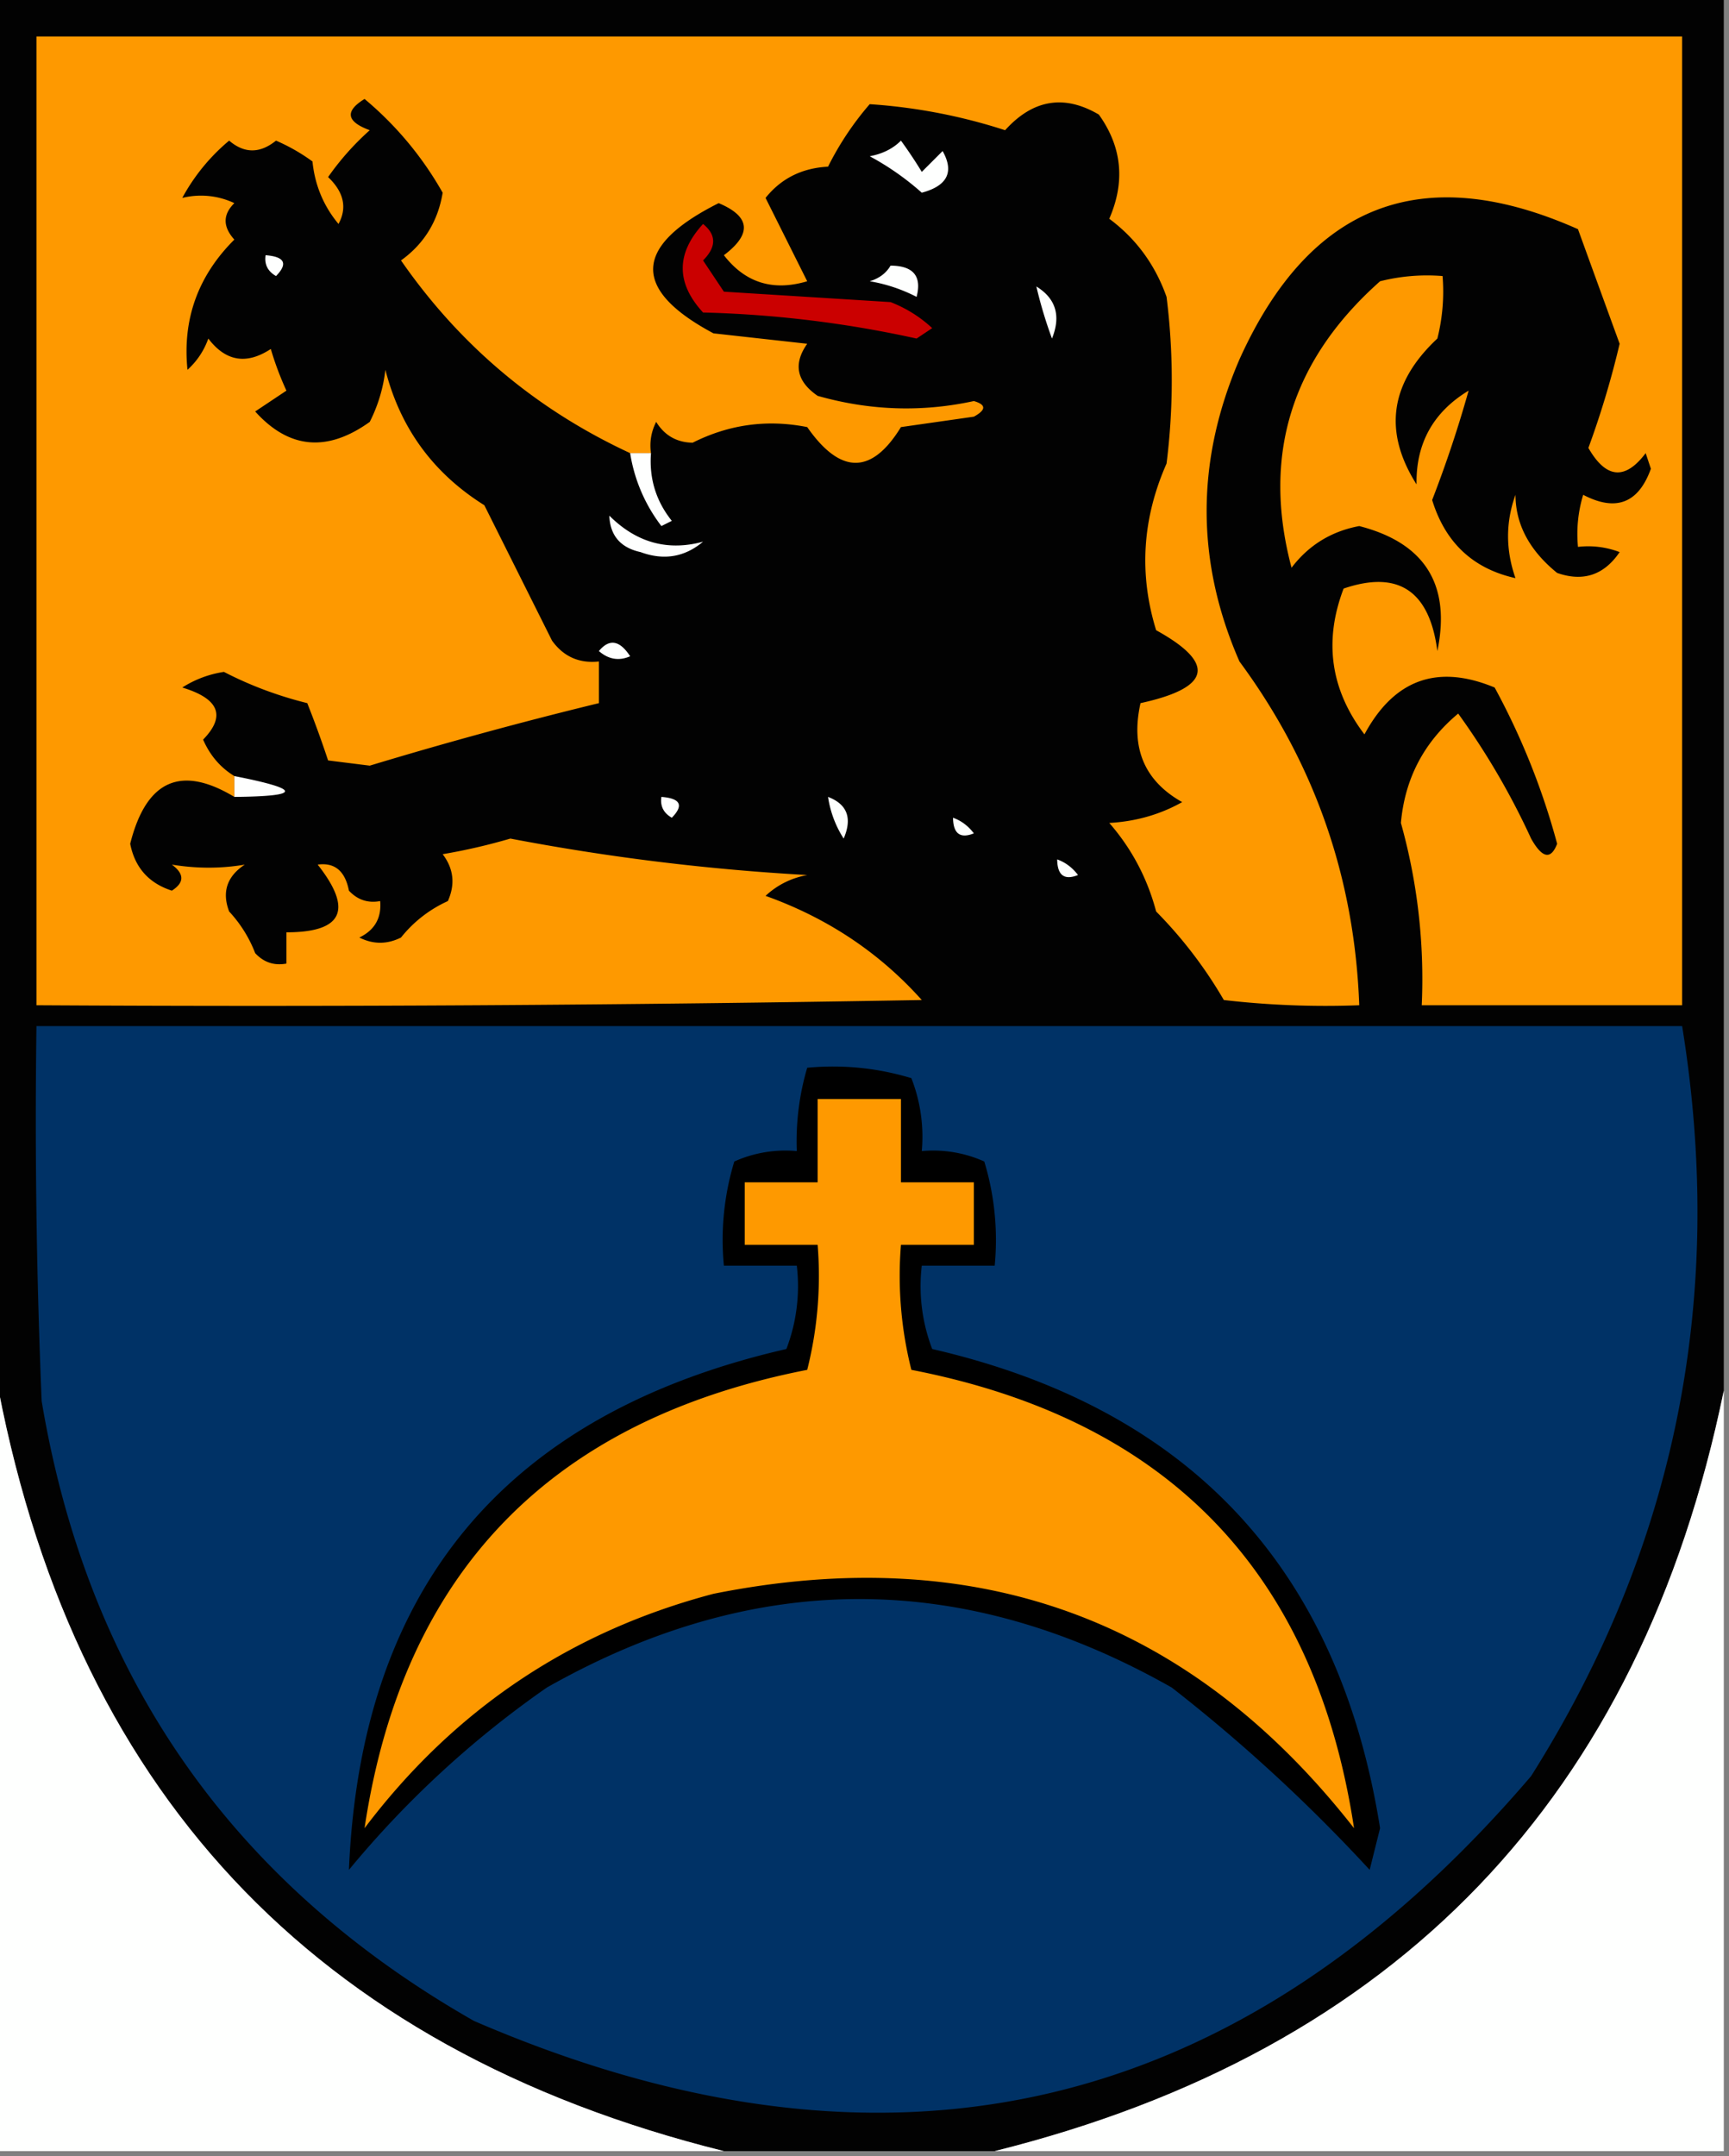 <svg xmlns="http://www.w3.org/2000/svg" width="166" height="207" style="shape-rendering:geometricPrecision;text-rendering:geometricPrecision;image-rendering:optimizeQuality;fill-rule:evenodd;clip-rule:evenodd"><rect width="100%" height="100%" fill="#808080" stroke="none"/><path style="opacity:1" fill="#020202" d="M-.5-.5h166v134c-8.025 39.024-31.358 63.358-70 73h-26c-39.494-9.83-62.827-34.83-70-75V-.5z"/><path style="opacity:1" fill="#fe9900" d="M62.5 43.5h-2c-9.011-4.178-16.344-10.345-22-18.5 2.214-1.59 3.547-3.756 4-6.5a32.57 32.57 0 0 0-7.5-9c-1.914 1.176-1.748 2.176.5 3a26.013 26.013 0 0 0-4 4.5c1.514 1.439 1.847 2.939 1 4.5-1.434-1.72-2.267-3.72-2.5-6a18.088 18.088 0 0 0-3.5-2c-1.542 1.247-3.042 1.247-4.5 0a18.816 18.816 0 0 0-4.5 5.5 7.493 7.493 0 0 1 5 .5c-1.116 1.098-1.116 2.265 0 3.5-3.492 3.478-4.992 7.644-4.5 12.5a7.291 7.291 0 0 0 2-3c1.67 2.198 3.67 2.532 6 1a28.83 28.83 0 0 0 1.5 4l-3 2c3.242 3.6 6.909 3.933 11 1a14.73 14.73 0 0 0 1.5-5c1.43 5.598 4.597 9.931 9.5 13l6.5 13c1.11 1.537 2.61 2.203 4.5 2v4a412.66 412.66 0 0 0-22 6l-4-.5a99.82 99.82 0 0 0-2-5.5c-2.821-.7-5.488-1.7-8-3a10.253 10.253 0 0 0-4 1.5c3.541 1.07 4.208 2.737 2 5 .663 1.519 1.663 2.685 3 3.5v2c-5.136-3.097-8.469-1.597-10 4.5.45 2.283 1.783 3.783 4 4.5 1.211-.774 1.211-1.607 0-2.5 2.39.39 4.724.39 7 0-1.711 1.133-2.211 2.633-1.5 4.5a12.417 12.417 0 0 1 2.5 4c.825.886 1.825 1.219 3 1v-3c5.415.002 6.415-2.165 3-6.5 1.631-.224 2.631.61 3 2.5.825.886 1.825 1.219 3 1 .14 1.624-.527 2.79-2 3.5 1.333.667 2.667.667 4 0a12.134 12.134 0 0 1 4.5-3.5c.72-1.612.554-3.112-.5-4.5a56.691 56.691 0 0 0 6.5-1.5A215.373 215.373 0 0 0 77.5 84c-1.544.29-2.877.956-4 2 5.935 2.12 10.935 5.453 15 10-28.331.5-56.665.667-85 .5v-93h158v93h-25a55.575 55.575 0 0 0-2-17.5c.379-4.258 2.212-7.758 5.5-10.5a71.2 71.2 0 0 1 7 12c1.065 1.896 1.898 2.063 2.5.5a68.742 68.742 0 0 0-6-15c-5.487-2.281-9.654-.781-12.5 4.5-3.257-4.287-3.924-8.954-2-14 5.251-1.788 8.251.212 9 6 1.313-6.372-1.187-10.372-7.5-12-2.688.505-4.855 1.838-6.5 4-2.861-10.762-.027-19.928 8.5-27.5a18.437 18.437 0 0 1 6-.5 18.452 18.452 0 0 1-.5 6c-4.549 4.254-5.216 8.92-2 14-.063-3.942 1.603-6.942 5-9a115.237 115.237 0 0 1-3.5 10.5c1.257 4.093 3.924 6.593 8 7.5-.949-2.708-.949-5.374 0-8 .01 2.844 1.343 5.344 4 7.5 2.503.874 4.503.207 6-2a8.435 8.435 0 0 0-4-.5c-.16-1.7.006-3.366.5-5 3.143 1.643 5.309.81 6.5-2.5l-.5-1.5c-1.974 2.618-3.807 2.452-5.5-.5a86.922 86.922 0 0 0 3-10c-1.342-3.68-2.675-7.346-4-11-14.915-6.63-25.748-2.464-32.5 12.5-4.202 9.74-4.202 19.407 0 29 7.223 9.787 11.056 20.787 11.5 33a84.94 84.94 0 0 1-13-.5 42.319 42.319 0 0 0-6.5-8.5c-.848-3.198-2.348-6.031-4.5-8.5 2.543-.14 4.877-.806 7-2-3.631-2.04-4.964-5.207-4-9.5 6.773-1.48 7.273-3.813 1.5-7-1.665-5.388-1.331-10.722 1-16a64.218 64.218 0 0 0 0-16c-1.093-3.086-2.926-5.586-5.5-7.5 1.553-3.565 1.22-6.899-1-10-3.328-1.956-6.328-1.456-9 1.5a53.614 53.614 0 0 0-13-2.5 28.83 28.83 0 0 0-4 6c-2.503.13-4.503 1.13-6 3l4 8c-3.284.98-5.95.148-8-2.5 2.715-2.05 2.548-3.717-.5-5-8.218 4.123-8.385 8.29-.5 12.5l9 1c-1.36 1.938-1.027 3.604 1 5 5.004 1.421 10.004 1.588 15 .5 1.196.346 1.196.846 0 1.5l-7 1c-2.806 4.572-5.806 4.572-9 0-3.837-.761-7.504-.261-11 1.5-1.53-.029-2.696-.696-3.5-2a4.932 4.932 0 0 0-.5 3z"/><path style="opacity:1" fill="#fefffe" d="M86.5 13.5a44.293 44.293 0 0 1 2 3l2-2c1.126 2.006.46 3.34-2 4a26.094 26.094 0 0 0-5-3.5c1.237-.232 2.237-.732 3-1.5z"/><path style="opacity:1" fill="#cb0000" d="M67.5 21.5c1.291 1.042 1.291 2.208 0 3.5l2 3 16 1a12.417 12.417 0 0 1 4 2.5l-1.5 1A107.41 107.41 0 0 0 67.5 30c-2.601-2.83-2.601-5.663 0-8.5z"/><path style="opacity:1" fill="#fefffe" d="M25.5 24.5c1.837.14 2.17.806 1 2-.797-.457-1.13-1.124-1-2zM85.5 25.5c2.186.01 3.02 1.01 2.5 3a15.276 15.276 0 0 0-4.5-1.5c.916-.278 1.582-.778 2-1.5zM99.5 27.5c1.877 1.16 2.377 2.826 1.5 5a42.56 42.56 0 0 1-1.5-5zM60.5 43.5h2c-.183 2.436.484 4.603 2 6.5l-1 .5a15.445 15.445 0 0 1-3-7zM58.5 49.5c2.602 2.594 5.603 3.427 9 2.5-1.772 1.487-3.772 1.82-6 1-1.926-.422-2.926-1.59-3-3.5zM57.5 62.5c.997-1.212 1.997-1.046 3 .5-1.077.47-2.077.303-3-.5zM22.5 74.5c6.486 1.275 6.486 1.942 0 2v-2zM63.5 76.5c1.837.14 2.17.806 1 2-.797-.457-1.13-1.124-1-2zM79.5 76.5c1.844.704 2.344 2.037 1.5 4a10.123 10.123 0 0 1-1.5-4zM91.5 78.5c.79.283 1.456.783 2 1.5-1.316.528-1.983.028-2-1.5zM101.5 82.5c.789.283 1.456.783 2 1.5-1.316.528-1.983.028-2-1.5z"/><path style="opacity:1" fill="#003266" d="M3.5 98.5h158c4.214 26.012-.62 50.012-14.5 72-28.015 32.795-61.848 40.628-101.5 23.5C22.255 180.751 8.422 160.918 4 134.5a648.427 648.427 0 0 1-.5-36z"/><path style="opacity:1" d="M77.5 102.5c3.398-.32 6.732.013 10 1a15.42 15.42 0 0 1 1 7 11.987 11.987 0 0 1 6 1 25.87 25.87 0 0 1 1 10h-7a16.868 16.868 0 0 0 1 8c24.704 5.702 39.038 21.036 43 46l-1 4a157.286 157.286 0 0 0-19-17.5c-19.988-11.329-39.988-11.329-60 0a94.778 94.778 0 0 0-19 17.5c1.15-27.171 15.15-43.838 42-50a16.868 16.868 0 0 0 1-8h-7a25.87 25.87 0 0 1 1-10 11.987 11.987 0 0 1 6-1 24.93 24.93 0 0 1 1-8z"/><path style="opacity:1" fill="#fe9900" d="M78.5 105.5h8v8h7v6h-7a36.872 36.872 0 0 0 1 12c24.613 4.777 38.78 19.444 42.5 44-15.698-20.067-36.198-27.567-61.5-22.5-13.734 3.621-24.9 11.121-33.5 22.5 3.67-24.508 17.836-39.174 42.5-44a36.872 36.872 0 0 0 1-12h-7v-6h7v-8z"/><path style="opacity:1" fill="#fefffe" d="M-.5 131.5c7.173 40.17 30.506 65.17 70 75h-70v-75zM165.5 133.5v73h-70c38.642-9.642 61.975-33.976 70-73z"/></svg>